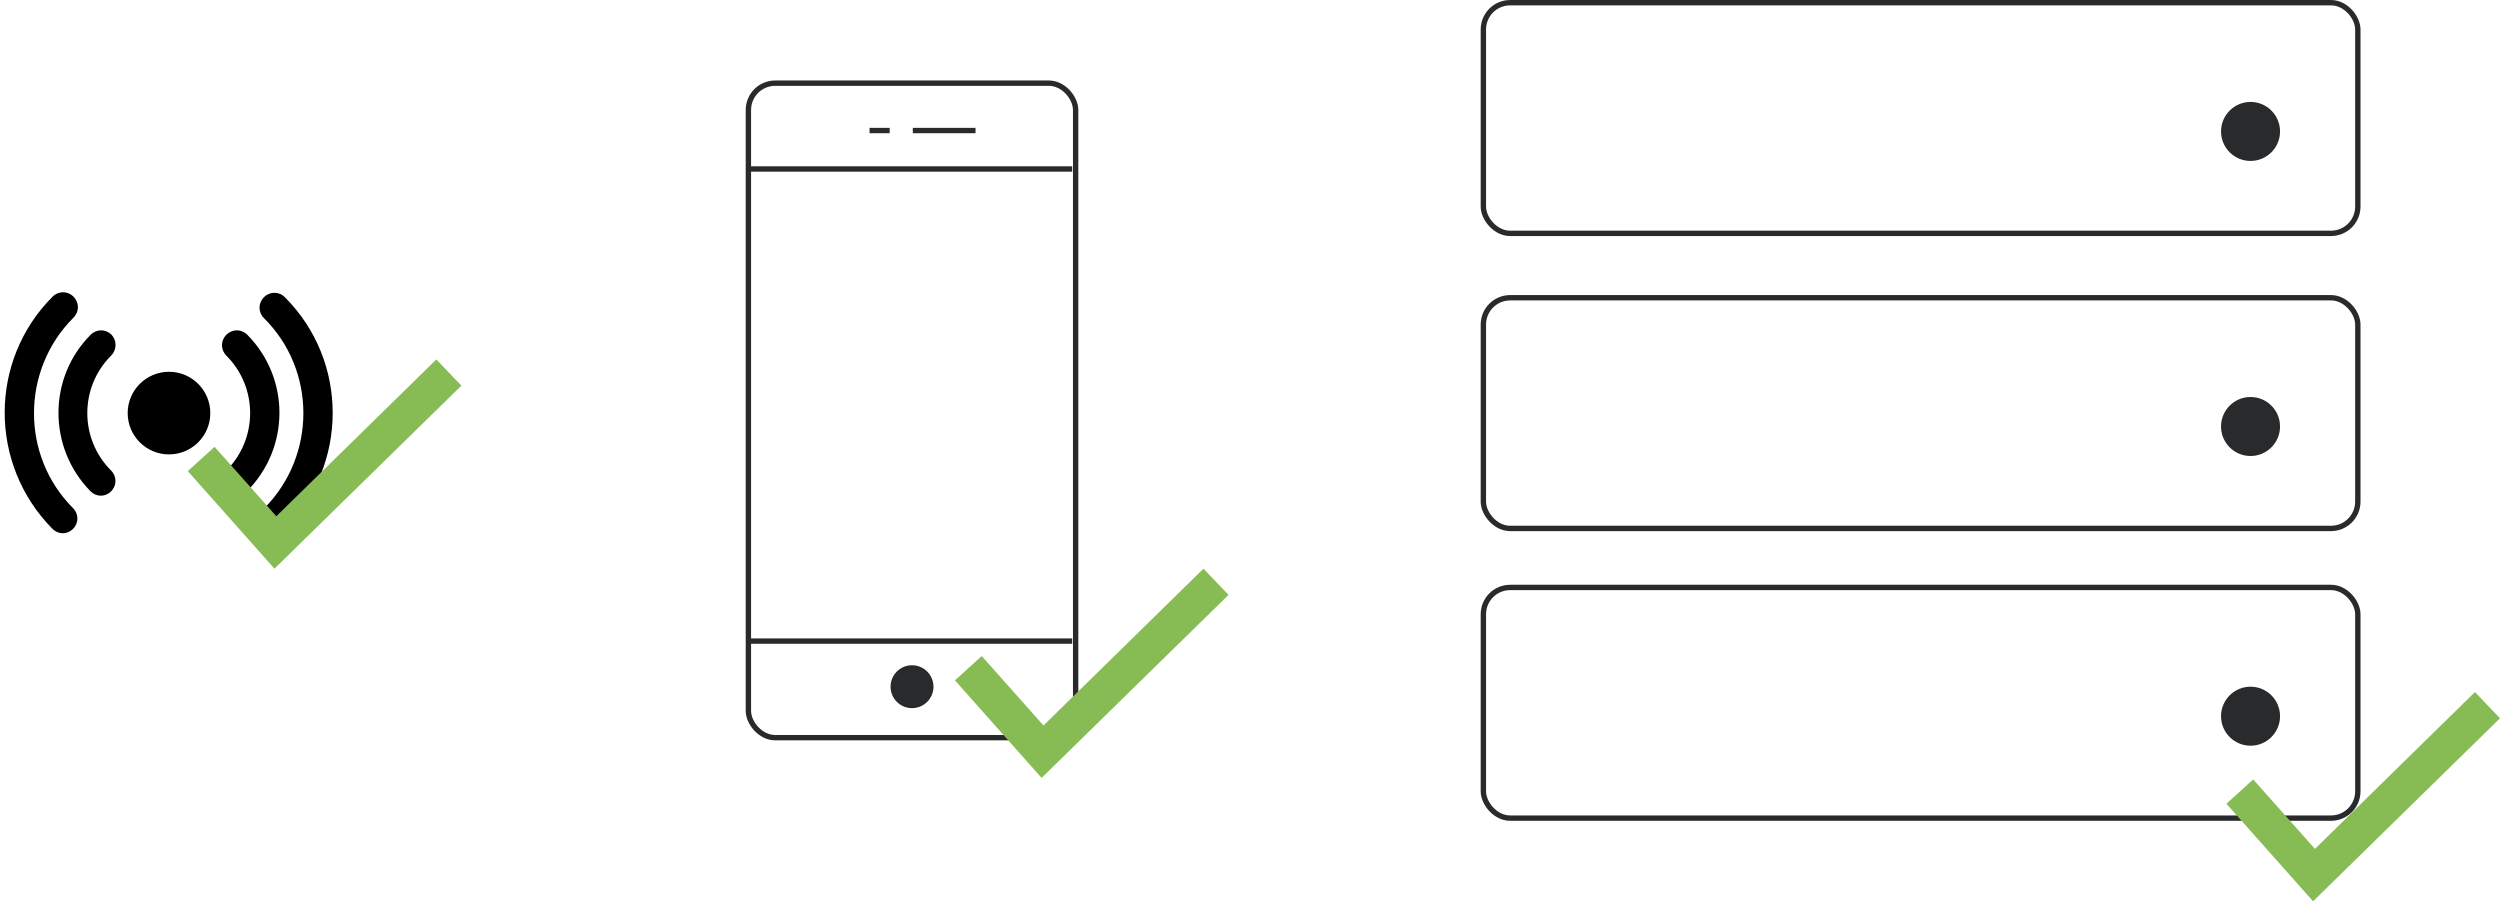 <?xml version="1.0" encoding="UTF-8"?>
<svg width="466px" height="168px" viewBox="0 0 466 168" version="1.1" xmlns="http://www.w3.org/2000/svg" xmlns:xlink="http://www.w3.org/1999/xlink">
    <!-- Generator: Sketch 49.1 (51147) - http://www.bohemiancoding.com/sketch -->
    <title>hardware</title>
    <desc>Created with Sketch.</desc>
    <defs></defs>
    <g id="hardware" stroke="none" stroke-width="1" fill="none" fill-rule="evenodd">
        <rect id="Rectangle" stroke="#292A2B" x="276.5" y="0.5" width="163" height="43" rx="5"></rect>
        <rect id="Rectangle" stroke="#292A2B" x="276.5" y="55.5" width="163" height="43" rx="5"></rect>
        <rect id="Rectangle" stroke="#292A2B" x="276.5" y="109.5" width="163" height="43" rx="5"></rect>
        <circle id="Oval-8" fill="#292A2B" cx="419.5" cy="24.5" r="5.5"></circle>
        <circle id="Oval-8" fill="#292A2B" cx="419.5" cy="79.5" r="5.5"></circle>
        <circle id="Oval-8" fill="#292A2B" cx="419.5" cy="133.5" r="5.5"></circle>
        <g id="noun_sensor_381031_000000" transform="translate(0, 54)" fill="#000000" fill-rule="nonzero">
            <circle id="Oval" cx="31.5" cy="23" r="7.7"></circle>
            <path d="M20.8,8.4 C19.7,7.3 18,7.3 16.9,8.4 C8.9,16.4 8.9,29.5 16.9,37.6 C17.4,38.1 18.1,38.4 18.8,38.4 C19.5,38.4 20.2,38.1 20.7,37.6 C21.8,36.5 21.8,34.8 20.7,33.7 C14.8,27.8 14.8,18.2 20.7,12.3 C21.8,11.2 21.8,9.5 20.8,8.4 Z" id="Shape"></path>
            <path d="M46.1,8.4 C45,7.3 43.3,7.3 42.2,8.4 C41.1,9.5 41.1,11.2 42.2,12.3 C48.1,18.2 48.1,27.8 42.2,33.7 C41.1,34.8 41.1,36.5 42.2,37.6 C42.7,38.1 43.4,38.4 44.1,38.4 C44.8,38.4 45.5,38.1 46,37.6 C54.1,29.5 54.1,16.5 46.1,8.4 Z" id="Shape"></path>
            <path d="M49.2,1.4 C48.1,2.5 48.1,4.2 49.2,5.3 C59,15 59,31 49.2,40.8 C48.1,41.9 48.1,43.6 49.2,44.7 C49.7,45.2 50.4,45.5 51.1,45.5 C51.8,45.5 52.5,45.2 53,44.7 C65,32.7 65,13.3 53.1,1.4 C52,0.3 50.3,0.3 49.2,1.4 Z" id="Shape"></path>
            <path d="M13.7,5.2 C14.8,4.1 14.8,2.4 13.7,1.3 C12.6,0.2 10.9,0.2 9.8,1.3 C-2.1,13.2 -2.1,32.6 9.8,44.6 C10.3,45.1 11,45.4 11.7,45.4 C12.4,45.4 13.1,45.1 13.6,44.6 C14.7,43.5 14.7,41.8 13.6,40.7 C3.9,31 3.9,15 13.7,5.2 Z" id="Shape"></path>
        </g>
        <g id="Group-2" transform="translate(139, 15)">
            <rect id="Rectangle-21" stroke="#292A2B" x="0.5" y="0.5" width="61" height="122" rx="5"></rect>
            <path d="M60.355,16.5 L0.645,16.5" id="Line" stroke="#292A2B" stroke-linecap="square"></path>
            <path d="M42.337,9.333 L31.646,9.333" id="Line" stroke="#292A2B" stroke-linecap="square"></path>
            <path d="M26.337,9.333 L23.585,9.333" id="Line" stroke="#292A2B" stroke-linecap="square"></path>
            <path d="M60.355,104.5 L0.645,104.5" id="Line" stroke="#292A2B" stroke-linecap="square"></path>
            <circle id="Oval-12" fill="#292A2B" cx="31" cy="113" r="4"></circle>
        </g>
        <polygon id="Shape" fill="#87BC55" fill-rule="nonzero" points="86 71.885 81.329 67 51.508 96.23 39.993 83.284 35 87.816 51.159 106"></polygon>
        <polygon id="Shape" fill="#87BC55" fill-rule="nonzero" points="229 110.885 224.329 106 194.508 135.23 182.993 122.284 178 126.816 194.159 145"></polygon>
        <polygon id="Shape" fill="#87BC55" fill-rule="nonzero" points="466 133.885 461.329 129 431.508 158.23 419.993 145.284 415 149.816 431.159 168"></polygon>
    </g>
</svg>